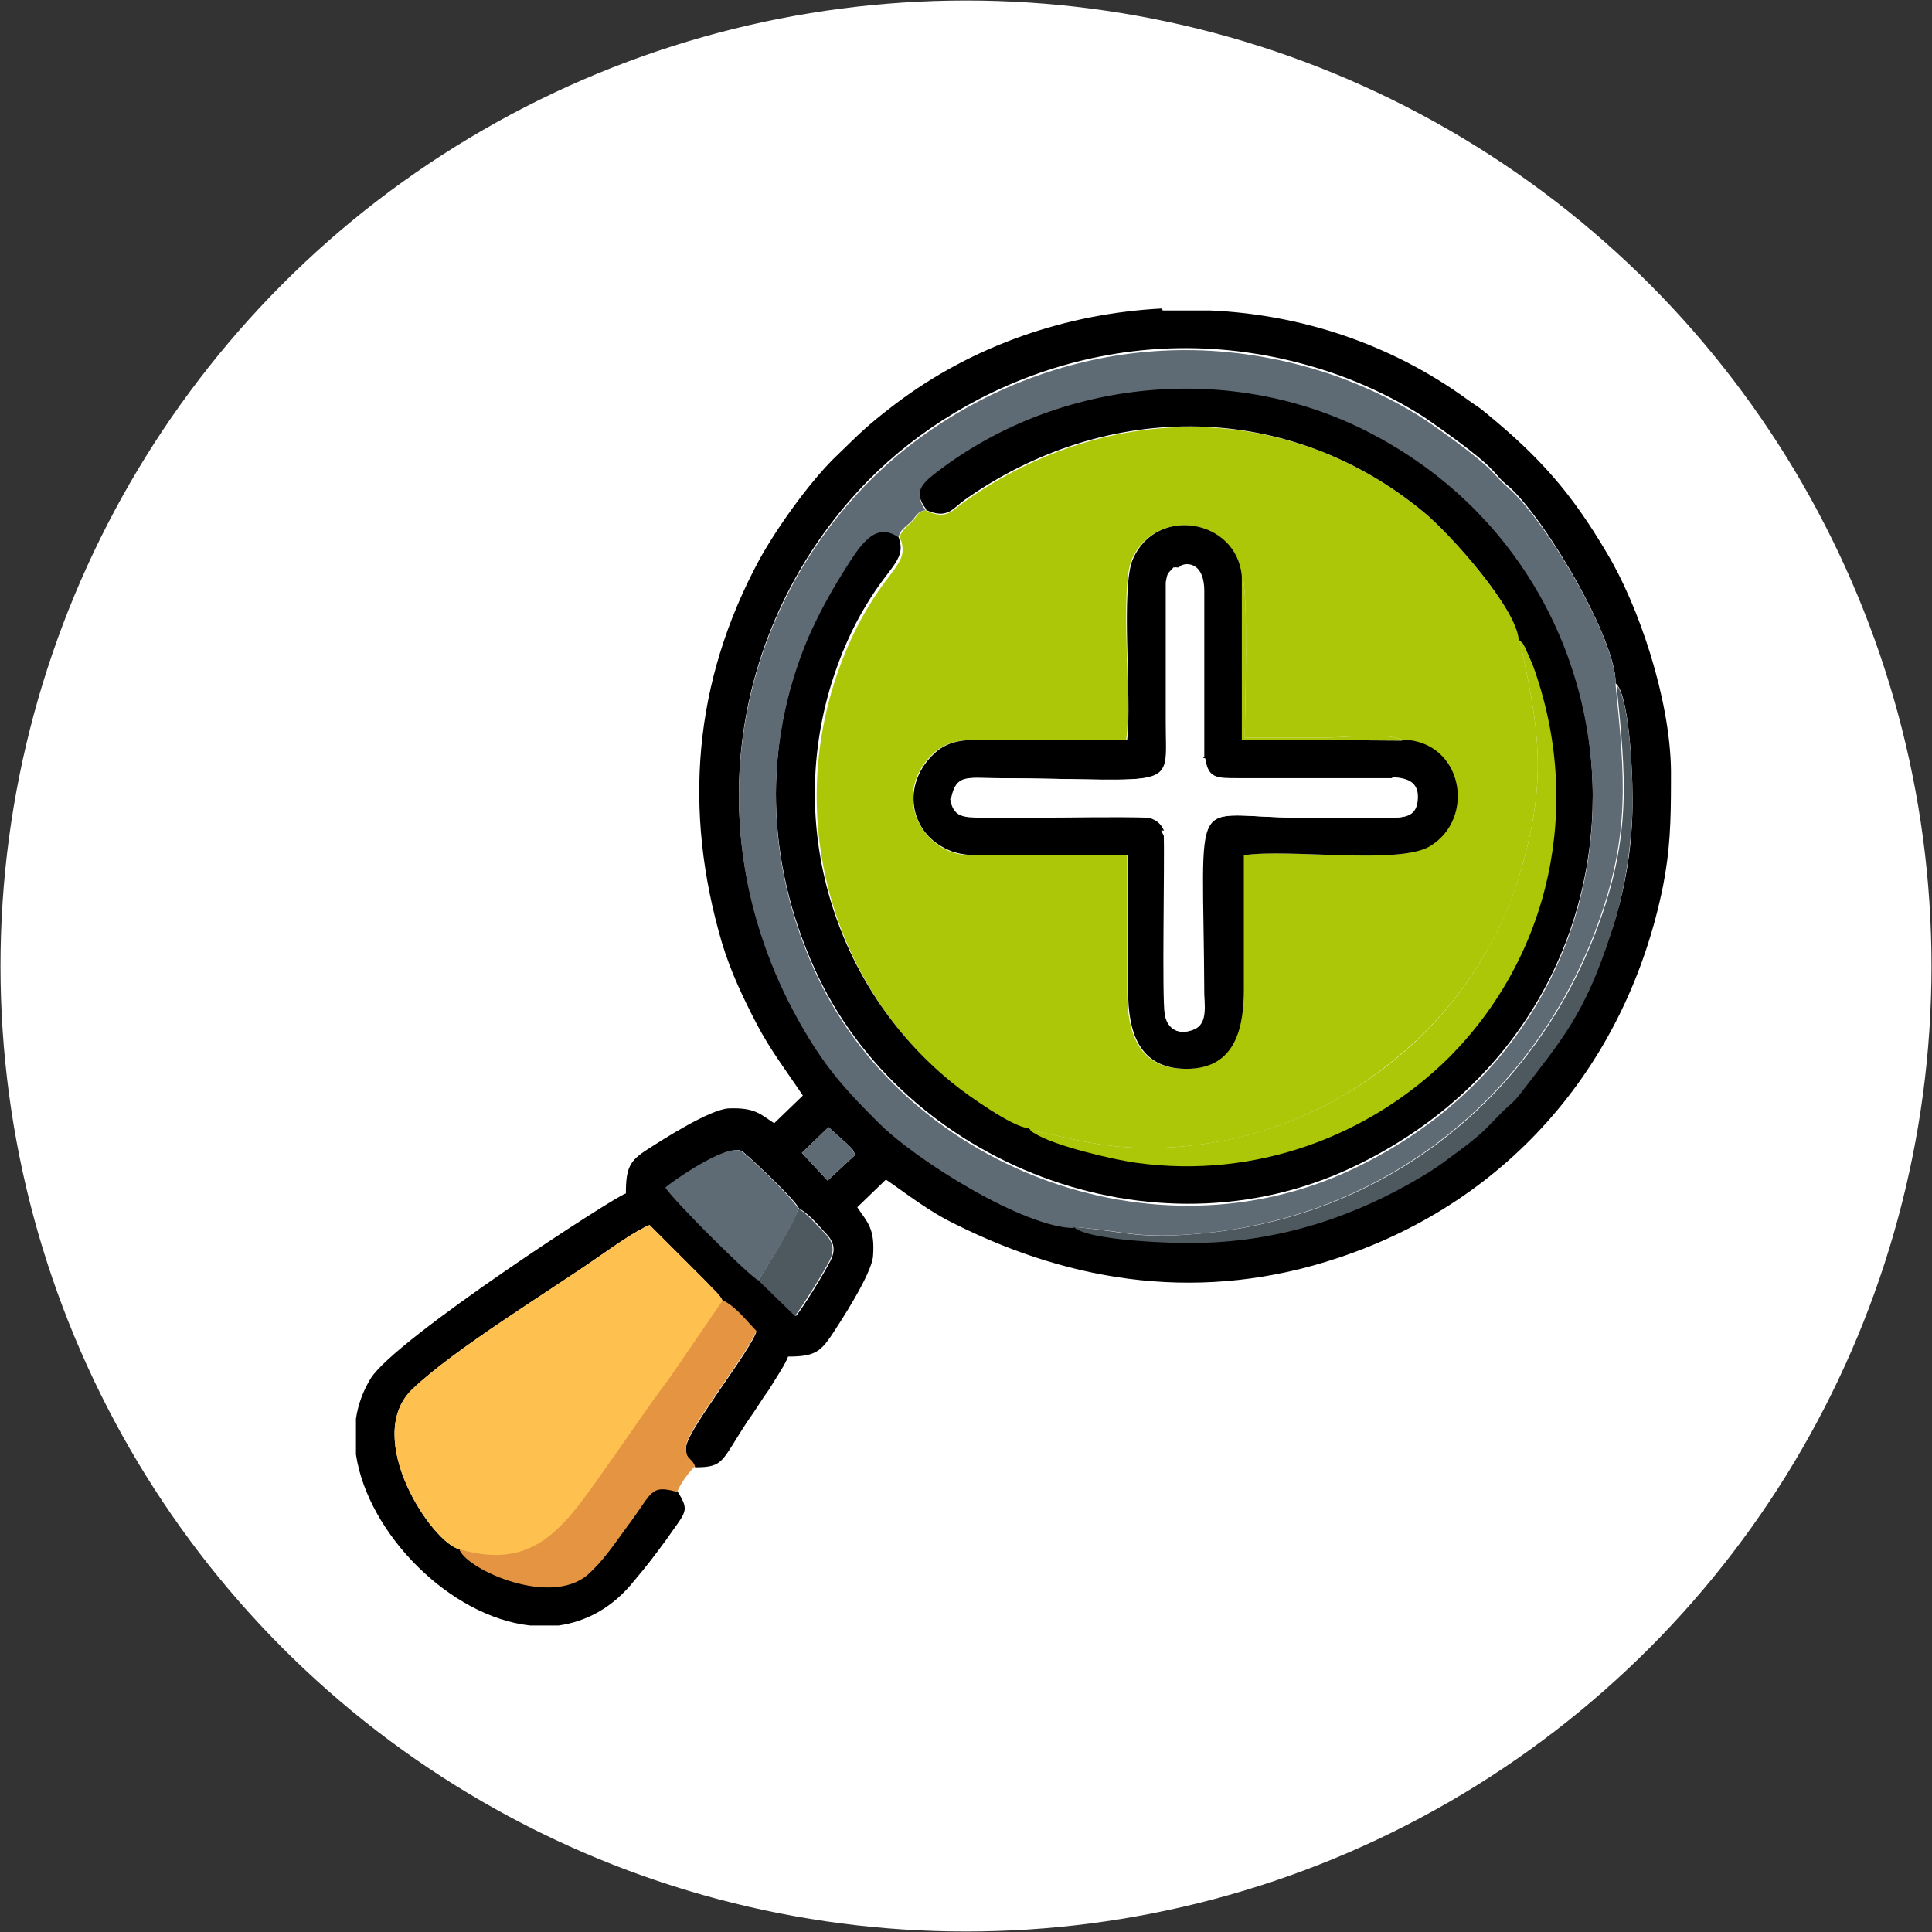 <?xml version="1.0" encoding="UTF-8"?>
<!DOCTYPE svg PUBLIC "-//W3C//DTD SVG 1.1//EN" "http://www.w3.org/Graphics/SVG/1.1/DTD/svg11.dtd">
<!-- Creator: CorelDRAW 2020 (64-Bit) -->
<svg xmlns="http://www.w3.org/2000/svg" xml:space="preserve" width="71.199mm" height="71.199mm" version="1.1" style="shape-rendering:geometricPrecision; text-rendering:geometricPrecision; image-rendering:optimizeQuality; fill-rule:evenodd; clip-rule:evenodd"
viewBox="0 0 19.54 19.54"
 xmlns:xlink="http://www.w3.org/1999/xlink"
 xmlns:xodm="http://www.corel.com/coreldraw/odm/2003">
 <rect x="0" y="0" width="19.54" height="19.54" fill="#333333" stroke="none"/>
 <defs>
  <style type="text/css">
   <![CDATA[
    .str0 {stroke:white;stroke-width:0.19;stroke-miterlimit:22.926}
    .str1 {stroke:white;stroke-width:0.02;stroke-miterlimit:22.926}
    .fil2 {fill:black}
    .fil6 {fill:#4D585F}
    .fil3 {fill:#5E6A74}
    .fil1 {fill:#ACC608}
    .fil5 {fill:#E59542}
    .fil4 {fill:#FEC150}
    .fil0 {fill:white}
   ]]>
  </style>
 </defs>
 <g id="Capa_x0020_1">
  <g id="_1703299885312">
   <circle class="fil0 str0" cx="9.77" cy="9.77" r="9.67"/>
   <g>
    <path class="fil1" d="M12.56 5.83c0.07,0.09 0.03,1.4 0.03,1.63 0.27,0 0.54,0 0.8,0 0.21,0 0.63,-0.05 0.79,0.02 0.6,0.03 0.73,0.81 0.27,1.08 -0.32,0.19 -1.42,0.02 -1.88,0.09 0,0.45 -0,0.9 0,1.35 0,0.37 -0.07,0.81 -0.58,0.81 -0.49,0 -0.59,-0.39 -0.59,-0.78 0,-0.46 0,-0.92 0,-1.38 -0.45,0 -0.91,-0 -1.36,0 -0.24,0 -0.38,0.02 -0.56,-0.11 -0.28,-0.2 -0.36,-0.62 -0.04,-0.92 0.15,-0.14 0.32,-0.14 0.57,-0.14 0.46,0 0.92,0 1.38,0 0.06,-0.41 -0.07,-1.55 0.06,-1.83 0.25,-0.54 1.06,-0.4 1.1,0.18zm-3.19 -0.67c-0.09,0.01 -0.09,0.06 -0.15,0.12 -0.05,0.05 -0.1,0.08 -0.12,0.15 0.1,0.25 -0.07,0.29 -0.32,0.71 -0.14,0.23 -0.26,0.5 -0.35,0.79 -0.47,1.52 0.06,3.14 1.27,4.08 0.1,0.08 0.56,0.4 0.72,0.42 0.41,0.08 0.67,0.17 1.14,0.18 0.75,0.01 1.47,-0.19 2.09,-0.57 0.53,-0.33 0.99,-0.77 1.32,-1.31 0.17,-0.28 0.31,-0.57 0.41,-0.92 0.27,-0.92 0.19,-1.43 -0.01,-2.33 -0.03,-0.31 -0.68,-1.06 -0.96,-1.29 -1.34,-1.12 -3.18,-1.16 -4.65,-0.12 -0.13,0.09 -0.18,0.19 -0.38,0.1z"/>
    <path class="fil2" d="M8.08 12.22c0.1,0.06 0.17,0.14 0.25,0.23 0.08,0.08 0.14,0.16 0.07,0.3 -0.06,0.12 -0.28,0.48 -0.35,0.56l-0.37 -0.36c-0.09,-0.05 -0.89,-0.85 -0.94,-0.94 0.04,-0.04 0.6,-0.44 0.76,-0.37 0.04,0.02 0.54,0.49 0.58,0.58zm3.68 -9.08l0.48 0c0.92,0.04 1.83,0.34 2.6,0.9 0.08,0.06 0.11,0.07 0.18,0.13 0.55,0.45 0.87,0.81 1.23,1.42 0.32,0.53 0.64,1.47 0.65,2.2l0 0.11c-0,0.42 -0.01,0.7 -0.08,1.06 -0.36,1.78 -1.54,3.18 -3.28,3.76 -1.37,0.46 -2.68,0.26 -3.88,-0.34 -0.27,-0.13 -0.48,-0.3 -0.7,-0.45l-0.29 0.28c0.1,0.15 0.18,0.21 0.16,0.49 -0.01,0.18 -0.33,0.67 -0.43,0.82 -0.11,0.16 -0.18,0.2 -0.43,0.2 -0.02,0.07 -0.15,0.26 -0.19,0.33 -0.08,0.11 -0.13,0.2 -0.21,0.31 -0.28,0.42 -0.24,0.48 -0.54,0.48 -0.04,-0.1 -0.1,-0.06 -0.09,-0.21 0.01,-0.1 0.23,-0.41 0.29,-0.5 0.09,-0.14 0.37,-0.52 0.42,-0.66 -0.1,-0.1 -0.2,-0.24 -0.34,-0.31 -0.03,-0.07 -0.09,-0.11 -0.16,-0.19l-0.58 -0.58c-0.13,0.05 -0.37,0.22 -0.5,0.31 -0.53,0.37 -1.47,0.94 -1.9,1.35 -0.51,0.49 0.2,1.56 0.48,1.62 0.09,0.2 0.91,0.57 1.29,0.25 0.16,-0.14 0.27,-0.31 0.41,-0.5 0.25,-0.33 0.22,-0.42 0.5,-0.34 0.13,0.21 0.09,0.2 -0.11,0.49 -0.11,0.15 -0.2,0.27 -0.32,0.41 -0.22,0.28 -0.49,0.42 -0.77,0.46l-0.29 0c-0.81,-0.09 -1.64,-0.93 -1.76,-1.73l0 -0.36c0.02,-0.14 0.07,-0.28 0.15,-0.41 0.25,-0.4 2.47,-1.84 2.58,-1.87 0,-0.26 0.04,-0.33 0.21,-0.44 0.17,-0.11 0.64,-0.41 0.83,-0.42 0.27,-0.01 0.32,0.06 0.46,0.15l0.29 -0.28c-0.16,-0.24 -0.33,-0.46 -0.47,-0.73 -0.13,-0.25 -0.26,-0.52 -0.35,-0.82 -0.39,-1.33 -0.29,-2.63 0.38,-3.87 0.17,-0.31 0.49,-0.76 0.75,-1.02 0.28,-0.27 0.32,-0.32 0.62,-0.55 0.79,-0.6 1.74,-0.92 2.7,-0.97zm-3.38 8.26l0.21 0.19c0.05,0.06 0.02,0.01 0.06,0.09l-0.28 0.26 -0.26 -0.28 0.27 -0.26zm7.97 -4.48c0.14,0.15 0.17,1.03 0.16,1.29 -0.01,0.43 -0.09,0.85 -0.22,1.23 -0.27,0.8 -0.49,1.05 -0.92,1.62 -0.07,0.09 -0.1,0.1 -0.18,0.18 -0.16,0.16 -0.16,0.18 -0.38,0.35 -0.14,0.11 -0.26,0.2 -0.43,0.3 -0.67,0.4 -1.41,0.65 -2.23,0.67 -0.25,0.01 -1.15,-0.02 -1.29,-0.16 -0.49,0 -1.6,-0.67 -1.99,-1.08 -0.27,-0.28 -0.47,-0.48 -0.69,-0.84 -1.22,-2 -0.76,-4.24 0.61,-5.63 0.98,-0.99 2.7,-1.71 4.59,-1.11 0.38,0.12 0.75,0.3 1.04,0.49 0.16,0.11 0.54,0.38 0.66,0.51 0.08,0.08 0.08,0.1 0.18,0.18 0.38,0.34 1.09,1.56 1.08,1.99z"/>
    <path class="fil2" d="M9.37 5.16c0.21,0.09 0.26,-0.01 0.38,-0.1 1.47,-1.04 3.31,-0.99 4.65,0.12 0.28,0.23 0.94,0.98 0.96,1.29 0.04,0.04 0,-0.01 0.05,0.06l0.08 0.18c0.52,1.43 0.18,2.95 -0.85,3.98 -0.78,0.78 -1.94,1.23 -3.16,1.06 -0.22,-0.03 -0.83,-0.17 -1.03,-0.3 -0.03,-0.02 -0.02,-0.02 -0.05,-0.04 -0.16,-0.01 -0.62,-0.34 -0.72,-0.42 -1.2,-0.94 -1.74,-2.56 -1.27,-4.08 0.09,-0.29 0.21,-0.56 0.35,-0.79 0.25,-0.42 0.42,-0.46 0.32,-0.71 -0.24,-0.17 -0.39,0.1 -0.56,0.37 -0.14,0.21 -0.24,0.41 -0.35,0.66 -0.46,1.1 -0.42,2.28 0.07,3.36 0.89,1.97 3.42,2.97 5.45,2 3.27,-1.56 3.15,-5.98 0.09,-7.48 -1.4,-0.69 -3.14,-0.49 -4.35,0.47 -0.11,0.09 -0.19,0.19 -0.07,0.35z"/>
    <path class="fil3" d="M9.09 5.43c0.01,-0.07 0.07,-0.1 0.12,-0.15 0.06,-0.06 0.07,-0.11 0.15,-0.12 -0.12,-0.17 -0.04,-0.26 0.07,-0.35 1.21,-0.96 2.95,-1.16 4.35,-0.47 3.06,1.51 3.18,5.92 -0.09,7.48 -2.03,0.97 -4.56,-0.03 -5.45,-2 -0.49,-1.08 -0.53,-2.26 -0.07,-3.36 0.11,-0.25 0.22,-0.45 0.35,-0.66 0.17,-0.27 0.32,-0.53 0.56,-0.37zm1.77 6.98c0.55,0.04 0.62,0.13 1.34,0.06 1.82,-0.19 3.3,-1.37 3.94,-3.07 0.36,-0.96 0.29,-1.56 0.2,-2.47 0.02,-0.43 -0.69,-1.65 -1.08,-1.99 -0.1,-0.09 -0.1,-0.1 -0.18,-0.18 -0.12,-0.13 -0.5,-0.4 -0.66,-0.51 -0.29,-0.19 -0.66,-0.37 -1.04,-0.49 -1.89,-0.6 -3.61,0.12 -4.59,1.11 -1.37,1.38 -1.83,3.63 -0.61,5.63 0.22,0.36 0.42,0.57 0.69,0.84 0.39,0.4 1.5,1.08 1.99,1.08z"/>
    <path class="fil2" d="M9.62 8.07c0.05,-0.24 0.16,-0.2 0.42,-0.2 1.9,0.01 1.75,0.14 1.75,-0.56l0 -1.42c0.01,-0.05 0.01,-0.08 0.04,-0.11 0.07,-0.07 0.01,-0.03 0.09,-0.04 0.05,-0.05 0.25,-0.07 0.25,0.25l-0 1.69c0.03,0.21 0.11,0.2 0.33,0.2 0.17,-0 0.35,-0 0.52,-0 0.36,0 0.72,0 1.07,-0 0.15,0.01 0.25,0.05 0.24,0.21 -0.01,0.16 -0.11,0.18 -0.27,0.18 -0.3,0 -0.61,-0 -0.91,-0 -1.15,0 -0.99,-0.36 -0.98,1.8 0,0.17 0.02,0.31 -0.12,0.35 -0.15,0.05 -0.24,-0.03 -0.26,-0.15 -0.03,-0.17 -0,-1.52 -0.01,-1.85 -0.03,-0.08 -0.07,-0.12 -0.16,-0.15 -0.37,-0.01 -0.75,-0 -1.12,-0 -0.18,0 -0.36,-0 -0.55,0 -0.2,0 -0.31,0 -0.34,-0.19zm4.56 -0.58l-1.62 -0.01 -0 -1.65c-0.05,-0.58 -0.86,-0.72 -1.1,-0.18 -0.13,0.28 -0.01,1.42 -0.06,1.83 -0.46,0 -0.92,0 -1.38,-0 -0.25,-0 -0.42,-0 -0.57,0.14 -0.32,0.3 -0.25,0.73 0.04,0.92 0.18,0.12 0.32,0.11 0.56,0.11 0.45,-0 0.91,-0 1.36,-0 0,0.46 0,0.92 -0,1.38 -0,0.39 0.1,0.78 0.59,0.78 0.51,-0 0.58,-0.44 0.58,-0.81 -0,-0.45 -0,-0.9 -0,-1.35 0.45,-0.07 1.56,0.1 1.88,-0.09 0.47,-0.28 0.34,-1.06 -0.27,-1.08z"/>
    <path class="fil4" d="M4.65 15.68c0.83,0.24 1.1,-0.31 1.58,-0.97 0.19,-0.26 0.36,-0.5 0.54,-0.76l0.54 -0.79c-0.03,-0.07 -0.09,-0.11 -0.16,-0.19l-0.58 -0.58c-0.13,0.05 -0.37,0.22 -0.5,0.31 -0.53,0.37 -1.47,0.94 -1.9,1.35 -0.51,0.49 0.2,1.56 0.48,1.62z"/>
    <path class="fil1" d="M10.41 11.42c0.02,0.02 0.01,0.02 0.05,0.04 0.2,0.13 0.81,0.27 1.03,0.3 1.22,0.17 2.37,-0.28 3.16,-1.06 1.03,-1.03 1.37,-2.56 0.85,-3.98l-0.08 -0.18c-0.04,-0.07 -0.01,-0.02 -0.05,-0.06 0.2,0.9 0.28,1.41 0.01,2.33 -0.1,0.34 -0.24,0.64 -0.41,0.92 -0.33,0.54 -0.78,0.98 -1.32,1.31 -0.62,0.38 -1.35,0.58 -2.09,0.57 -0.47,-0.01 -0.73,-0.1 -1.14,-0.18z"/>
    <path class="fil5" d="M4.65 15.68c0.09,0.2 0.91,0.57 1.29,0.25 0.16,-0.14 0.27,-0.31 0.41,-0.5 0.25,-0.33 0.22,-0.42 0.5,-0.34 0.02,-0.07 0.13,-0.22 0.18,-0.26 -0.04,-0.1 -0.1,-0.06 -0.09,-0.21 0.01,-0.1 0.23,-0.41 0.29,-0.5 0.09,-0.14 0.37,-0.52 0.42,-0.66 -0.1,-0.1 -0.2,-0.24 -0.34,-0.31l-0.54 0.79c-0.19,0.25 -0.35,0.49 -0.54,0.76 -0.47,0.65 -0.75,1.21 -1.58,0.97z"/>
    <path class="fil0" d="M9.62 8.07c0.36,0.01 0.73,0 1.09,0 0.18,0 0.36,0 0.55,-0 0.3,-0 0.21,0.01 0.36,0.19 0.08,0.03 0.13,0.07 0.16,0.15l0.02 0.04c0.04,0.13 0.02,1.58 0.02,1.72 0.24,-0.15 0.17,-0.55 0.17,-0.97 0,-1.41 -0.31,-1.12 1.72,-1.13 0.19,-0 0.32,-0.03 0.4,-0.2 -0.36,0 -0.72,0 -1.07,0 -0.17,0 -0.35,-0 -0.52,0 -0.22,0 -0.3,0 -0.33,-0.2 -0.21,-0.04 -0.19,-0.13 -0.19,-0.36l0 -1.56 -0.06 -0.01c-0.08,0.01 -0.02,-0.03 -0.09,0.04 -0.03,0.03 -0.04,0.06 -0.04,0.11l-0 1.42c0,0.7 0.15,0.57 -1.75,0.56 -0.26,-0 -0.37,-0.04 -0.42,0.2z"/>
    <path class="fil6" d="M10.86 12.41c0.14,0.14 1.04,0.17 1.29,0.16 0.82,-0.02 1.56,-0.27 2.23,-0.67 0.17,-0.1 0.28,-0.19 0.43,-0.3 0.22,-0.17 0.22,-0.19 0.38,-0.35 0.08,-0.08 0.11,-0.09 0.18,-0.18 0.44,-0.57 0.66,-0.82 0.92,-1.62 0.13,-0.38 0.2,-0.81 0.22,-1.23 0.01,-0.26 -0.02,-1.14 -0.16,-1.29 0.09,0.91 0.16,1.51 -0.2,2.47 -0.64,1.7 -2.12,2.88 -3.94,3.07 -0.72,0.07 -0.78,-0.01 -1.34,-0.06z"/>
    <path class="fil0 str1" d="M11.78 8.41c0.01,0.33 -0.02,1.68 0.01,1.85 0.02,0.12 0.11,0.2 0.26,0.15 0.14,-0.04 0.13,-0.18 0.12,-0.35 -0.01,-2.16 -0.17,-1.8 0.98,-1.8 0.3,0 0.61,0 0.91,0 0.17,-0 0.26,-0.02 0.27,-0.18 0.01,-0.16 -0.09,-0.2 -0.24,-0.21 -0.07,0.18 -0.21,0.2 -0.4,0.2 -2.03,0.02 -1.72,-0.28 -1.72,1.13 0,0.42 0.07,0.82 -0.17,0.97 0,-0.14 0.02,-1.59 -0.02,-1.72l-0.02 -0.04z"/>
    <path class="fil3" d="M7.67 12.95c0.08,-0.13 0.39,-0.61 0.4,-0.73 -0.04,-0.09 -0.54,-0.57 -0.58,-0.58 -0.16,-0.07 -0.72,0.33 -0.76,0.37 0.05,0.1 0.85,0.9 0.94,0.94z"/>
    <path class="fil6" d="M7.67 12.95l0.37 0.36c0.07,-0.09 0.29,-0.44 0.35,-0.56 0.07,-0.14 0.01,-0.22 -0.07,-0.3 -0.08,-0.08 -0.15,-0.17 -0.25,-0.23 -0.01,0.11 -0.32,0.6 -0.4,0.73z"/>
    <path class="fil0" d="M12.18 7.67l0 -1.69c-0,-0.32 -0.21,-0.29 -0.25,-0.25l0.06 0.01 -0 1.56c-0,0.23 -0.02,0.32 0.19,0.36z"/>
    <path class="fil0" d="M11.63 8.26c-0.15,-0.18 -0.06,-0.19 -0.36,-0.19 -0.18,0 -0.36,0 -0.55,0 -0.36,0 -0.73,0.01 -1.09,-0 0.03,0.2 0.14,0.19 0.34,0.19 0.18,-0 0.36,-0 0.55,-0 0.37,0 0.75,-0.01 1.12,0z"/>
    <path class="fil3" d="M8.11 11.66l0.26 0.28 0.28 -0.26c-0.04,-0.07 -0.01,-0.03 -0.06,-0.09l-0.21 -0.19 -0.27 0.26z"/>
    <path class="fil1" d="M14.18 7.48c-0.16,-0.07 -0.58,-0.02 -0.79,-0.02 -0.27,0 -0.54,0 -0.8,0 0,-0.23 0.04,-1.54 -0.03,-1.63l0 1.65 1.62 0.01z"/>
   </g>
  </g>
 </g>
</svg>
